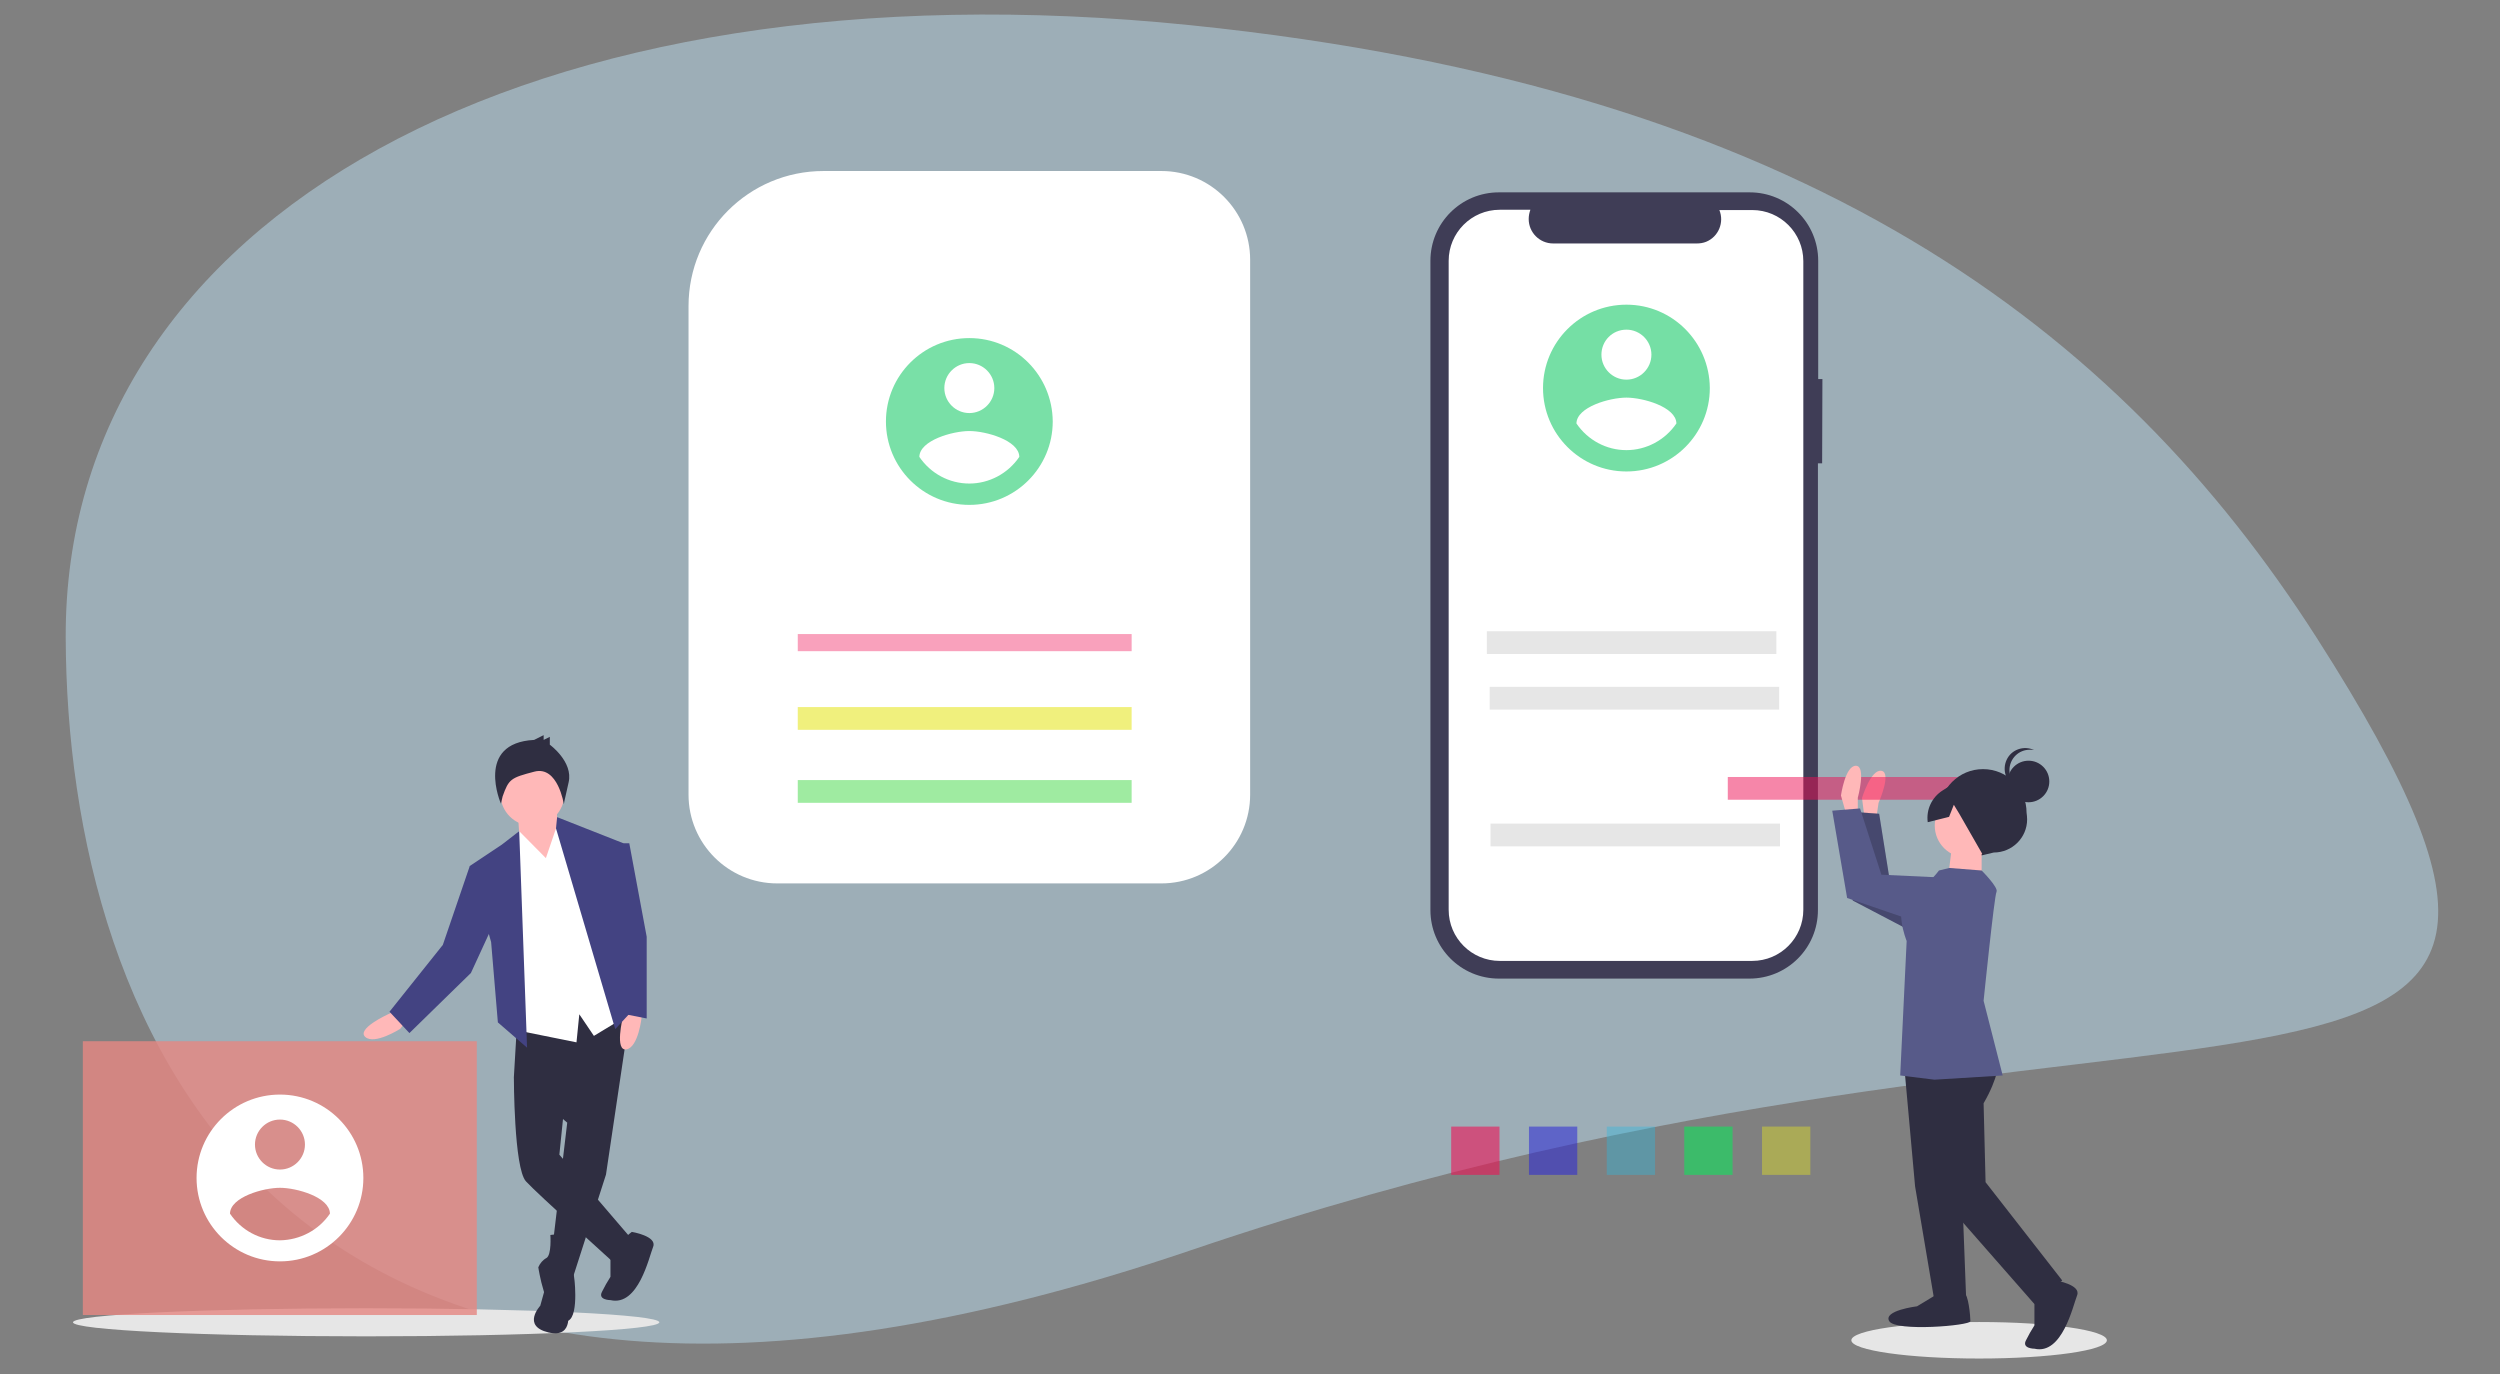 <?xml version="1.0" encoding="utf-8"?>
<!-- Generator: Adobe Illustrator 24.3.0, SVG Export Plug-In . SVG Version: 6.00 Build 0)  -->
<svg version="1.1" id="b66c9c51-8109-402d-a3f9-100a5bb3d153"
	 xmlns="http://www.w3.org/2000/svg" xmlns:xlink="http://www.w3.org/1999/xlink" x="0px" y="0px" viewBox="0 0 890.3 489.3"
	 style="enable-background:new 0 0 890.3 489.3;" xml:space="preserve">
<rect x="0" y="0" width="890.3" height="489.3" fill="#808080" stroke="none"/>
<style type="text/css">
	.st0{opacity:0.57;fill:#B3D1E0;enable-background:new    ;}
	.st1{fill:#FFFFFF;}
	.st2{fill:#E6E6E6;}
	.st3{fill:#3F3D56;}
	.st4{opacity:0.39;fill:#EF0F54;enable-background:new    ;}
	.st5{opacity:0.58;fill:#E5E520;enable-background:new    ;}
	.st6{opacity:0.5;fill:#41D845;enable-background:new    ;}
	.st7{opacity:0.42;fill:#E5E520;enable-background:new    ;}
	.st8{opacity:0.64;fill:#17DD5E;enable-background:new    ;}
	.st9{opacity:0.39;fill:#2DBAE0;enable-background:new    ;}
	.st10{opacity:0.54;fill:#2925D6;enable-background:new    ;}
	.st11{opacity:0.58;fill:#EF0F54;enable-background:new    ;}
	.st12{fill:#FFB8B8;}
	.st13{fill:#2F2E41;}
	.st14{fill:#434382;}
	.st15{opacity:0.81;fill:#E58883;enable-background:new    ;}
	.st16{fill:#575A89;}
	.st17{opacity:0.2;enable-background:new    ;}
	.st18{opacity:0.5;fill:#EF0F54;enable-background:new    ;}
	.st19{opacity:0.81;fill:#56D891;enable-background:new    ;}
	.st20{opacity:0.79;fill:#56D891;enable-background:new    ;}
</style>
<path class="st0" d="M424.2,9C643.3,31.5,754.9,117.6,825,227.1c133.2,208.3-52.3,99.6-400.8,218.1
	C97.8,556.2,23.9,365.5,23.4,227.1C22.8,77.7,188.1-15.2,424.2,9z"/>
<path class="st1" d="M293.3,60.9h120.3c17.5,0,31.6,14.2,31.6,31.6V283c0,17.5-14.2,31.6-31.6,31.6H276.8
	c-17.5,0-31.6-14.2-31.6-31.6V109C245.2,82.4,266.7,60.9,293.3,60.9z"/>
<ellipse class="st2" cx="704.8" cy="477.3" rx="45.5" ry="6.5"/>
<ellipse class="st2" cx="130.4" cy="470.9" rx="104.4" ry="5"/>
<path class="st3" d="M649,135h-1.5V92.9c0-13.5-10.9-24.4-24.4-24.4l0,0h-89.3c-13.5,0-24.4,10.9-24.4,24.4l0,0v231.2
	c0,13.5,10.9,24.4,24.4,24.4l0,0H623c13.5,0,24.4-10.9,24.4-24.4l0,0V165h1.5L649,135z"/>
<path class="st1" d="M624,74.8h-11.7c1.8,4.4-0.3,9.5-4.7,11.3c-1,0.4-2.1,0.6-3.3,0.6h-51.2c-4.8,0-8.7-3.9-8.7-8.7
	c0-1.1,0.2-2.2,0.6-3.3h-10.9c-10.1,0-18.2,8.2-18.2,18.2l0,0V324c0,10.1,8.2,18.2,18.2,18.2l0,0H624c10.1,0,18.2-8.2,18.2-18.2l0,0
	V93C642.2,83,634.1,74.8,624,74.8L624,74.8z"/>
<rect x="284.1" y="225.8" class="st4" width="118.9" height="6.1"/>
<rect x="284.1" y="251.8" class="st5" width="118.9" height="8.1"/>
<rect x="284.1" y="277.8" class="st6" width="118.9" height="8.1"/>
<rect x="529.5" y="224.8" class="st2" width="103.1" height="8.1"/>
<rect x="530.5" y="244.6" class="st2" width="103.1" height="8.1"/>
<rect x="530.8" y="293.3" class="st2" width="103.1" height="8.1"/>
<rect x="627.5" y="401.2" class="st7" width="17.2" height="17.2"/>
<rect x="599.8" y="401.2" class="st8" width="17.2" height="17.2"/>
<rect x="572.2" y="401.2" class="st9" width="17.2" height="17.2"/>
<rect x="544.5" y="401.2" class="st10" width="17.2" height="17.2"/>
<rect x="516.8" y="401.2" class="st11" width="17.2" height="17.2"/>
<path class="st12" d="M141.1,359.8l-2.9,1.4c0,0-11.4,5.2-8.1,8.1c3.3,2.9,12.4-2.9,12.4-2.9l1.9-2.4L141.1,359.8z"/>
<polygon class="st13" points="224.6,359.1 215.8,418.3 202.5,459.7 195.3,456.4 202,399.8 183,383.6 184.4,359.8 "/>
<path class="st13" d="M194.4,457.8c0,0,8.1-4.3,8.6,1.9l-1,6.2c0,0,2.9,10.9-6.7,8.6s-2.9-9.5-2.9-9.5L194.4,457.8z"/>
<path class="st13" d="M189.2,378.4l-6.2,5.2c0,0,0,32.4,4.3,37.1s31.4,29,32.4,30s5.2-9.5,5.2-9.5l-25.7-30l1.9-18.6L189.2,378.4z"
	/>
<path class="st13" d="M196,439.8c0,0,7.6-1.4,7.6,3.8c0.1,4.1,0.4,8.3,1,12.4c0,0,1.9,16.7-4.3,14.3s-8.6-19-8.6-19
	c0.6-1.4,1.6-2.6,2.9-3.3C196.5,446.9,196,439.8,196,439.8z"/>
<polygon class="st12" points="198.2,288.4 199.6,306 195.8,312.7 185.3,302.7 184.4,289.4 "/>
<circle class="st12" cx="189.6" cy="282.7" r="11.4"/>
<polygon class="st1" points="194.4,305.6 199.1,291.8 207.7,301.3 223.4,361.7 211.5,368.9 206.3,361.2 205.3,371.2 182,366.5 
	180.1,302.7 184.9,296 "/>
<polygon class="st14" points="187.7,373.1 184.9,296 178.7,300.8 167.3,308.4 174.9,335.5 177.3,364.1 "/>
<polygon class="st14" points="170.6,308.9 167.3,308.4 157.7,336.5 138.7,360.3 145.8,367.9 167.7,346.5 175.8,328.9 "/>
<path class="st12" d="M222.4,359.2l-0.6,3.1c0,0-3,12.2,1.3,11.4s5.4-11.5,5.4-11.5l-0.7-3H222.4z"/>
<polygon class="st14" points="198.4,291 222,300.3 219.1,328.9 224.8,360.3 219.1,366.5 198,295 "/>
<path class="st13" d="M190.2,263.5l3.4-1.7v1.7l2.2-1.1v2.8c0,0,8.4,6.1,6.7,13.4s-1.7,7.8-1.7,7.8s-2.1-13.8-10.5-11.6
	c-8.4,2.2-9.1,2.6-11.3,8.8l-0.6,2.6C178.4,286.3,169,264.6,190.2,263.5z"/>
<polygon class="st14" points="220.3,300.3 224.1,300.3 230.3,333.6 230.3,362.7 222.7,361.2 216.5,317.5 "/>
<rect x="29.5" y="370.8" class="st15" width="140.3" height="97.5"/>
<path class="st1" d="M99.7,389.8c-16.4,0-29.7,13.3-29.7,29.7s13.3,29.7,29.7,29.7s29.7-13.3,29.7-29.7
	C129.4,403.1,116.1,389.8,99.7,389.8z M99.7,398.7c4.9,0,8.9,4,8.9,8.9s-4,8.9-8.9,8.9s-8.9-4-8.9-8.9l0,0
	C90.8,402.7,94.8,398.7,99.7,398.7z M99.7,441.7c-7.2,0-13.8-3.6-17.8-9.5c0.1-5.9,11.9-9.2,17.8-9.2s17.7,3.3,17.8,9.2
	C113.5,438.1,106.8,441.6,99.7,441.7z"/>
<path class="st12" d="M668.2,291.2l0.8-5.3c0,0,4.8-10.8,1-11.4s-6.9,9.7-6.9,9.7l1.4,11L668.2,291.2z"/>
<polygon class="st16" points="706.7,321.1 673.1,314.3 669.2,289.8 659.3,289.1 659.8,320.7 689,336 "/>
<polygon class="st17" points="706.7,321.1 673.1,314.3 669.2,289.8 659.3,289.1 659.8,320.7 689,336 "/>
<rect x="615.3" y="276.7" class="st18" width="103.1" height="8.1"/>
<path class="st12" d="M661.6,289.4v-5.3c0,0,3.1-11.4-0.7-11.4s-5.3,10.6-5.3,10.6l3,10.6L661.6,289.4z"/>
<path class="st13" d="M705.4,304.7l4.6-1.1c6.6,0,11.9-5.3,11.9-11.8c0-0.8-0.1-1.6-0.2-2.4l0,0c0-8.6-6.9-15.5-15.5-15.5l0,0l0,0
	c-8.6,0-15.5,6.9-15.5,15.5l0,0l0,0c-1.9,6.5,1.9,13.4,8.4,15.2C701.1,305.1,703.3,305.2,705.4,304.7z"/>
<polygon class="st13" points="678.3,381.5 682,422.5 688.8,462.8 700.2,462.8 698.7,423.3 692.7,375.4 "/>
<path class="st13" d="M690.3,460.6l-7.6,4.6c0,0-12.2,1.5-9.9,5.3s28.9,1.6,28.9,0s-0.7-9.9-2.3-9.9H690.3z"/>
<path class="st13" d="M711.9,377.9c0,0-0.2,5.9-5.5,15l0.7,28.1l27.3,35l-9.9,8.4l-33.4-38.1l-8.3-45.6l10.7-10.6L711.9,377.9z"/>
<path class="st13" d="M732.1,456c0,0,9.1,1.5,7.6,5.3s-5.3,21.3-15.2,19c0,0-4.6,0-3-3c0.9-1.8,1.9-3.6,3-5.3v-9.9L732.1,456z"/>
<circle class="st12" cx="700.4" cy="294" r="11.4"/>
<polygon class="st12" points="705.7,301.7 705.7,314.6 693.5,314.6 695.1,301.6 "/>
<path class="st16" d="M690.5,310l3.7-0.9l11.5,0.9c0,0,6.1,6.1,5.3,7.6s-4.6,38.8-4.6,38.8l6.8,26.6l-24.3,1.5l-12.2-1.5l2.3-47.9
	c0,0-5.3-12.9,1.5-16.7C684.5,316.3,687.9,313.5,690.5,310z"/>
<polygon class="st16" points="704.2,313.1 670,311.5 662.4,287.9 652.5,288.7 657.8,319.8 689,330.5 "/>
<circle class="st13" cx="722.4" cy="278.3" r="7.4"/>
<path class="st13" d="M715.6,274.3c0-4.1,3.3-7.4,7.4-7.3c0.5,0,1,0,1.4,0.1c-3.7-1.7-8.1-0.2-9.8,3.5s-0.2,8.1,3.5,9.8
	c0.5,0.3,1.1,0.4,1.7,0.6C717.3,279.8,715.6,277.2,715.6,274.3z"/>
<path class="st13" d="M709.3,278.5l-9.9-1.8l-7.6,4.8c-3.8,2.4-5.9,6.8-5.3,11.3l7.6-1.9l1.7-4.3l2,3.3l8.3,14.5l8.4-4.6l5.3-8.4
	L709.3,278.5z"/>
<path class="st19" d="M579.2,108.5c-16.4,0-29.7,13.3-29.7,29.7s13.3,29.7,29.7,29.7s29.7-13.3,29.7-29.7
	C608.8,121.8,595.6,108.5,579.2,108.5z M579.2,117.4c4.9,0,8.9,4,8.9,8.9s-4,8.9-8.9,8.9s-8.9-4-8.9-8.9l0,0
	C570.3,121.4,574.2,117.4,579.2,117.4z M579.2,160.3c-7.2,0-13.8-3.6-17.8-9.5c0.1-5.9,11.9-9.2,17.8-9.2s17.7,3.3,17.8,9.2
	C593,156.7,586.3,160.3,579.2,160.3z"/>
<path class="st13" d="M225,438.7c0,0,9.1,1.5,7.6,5.3s-5.3,21.3-15.2,19c0,0-4.6,0-3-3c0.9-1.8,1.9-3.6,3-5.3v-9.9L225,438.7z"/>
<path class="st20" d="M345.2,120.4c-16.4,0-29.7,13.3-29.7,29.7s13.3,29.7,29.7,29.7s29.7-13.3,29.7-29.7
	C374.8,133.7,361.6,120.4,345.2,120.4z M345.2,129.3c4.9,0,8.9,4,8.9,8.9s-4,8.9-8.9,8.9s-8.9-4-8.9-8.9l0,0
	C336.3,133.3,340.3,129.3,345.2,129.3z M345.2,172.2c-7.2,0-13.8-3.6-17.8-9.5c0.1-5.9,11.9-9.2,17.8-9.2s17.7,3.3,17.8,9.2
	C359,168.6,352.3,172.2,345.2,172.2z"/>
</svg>

